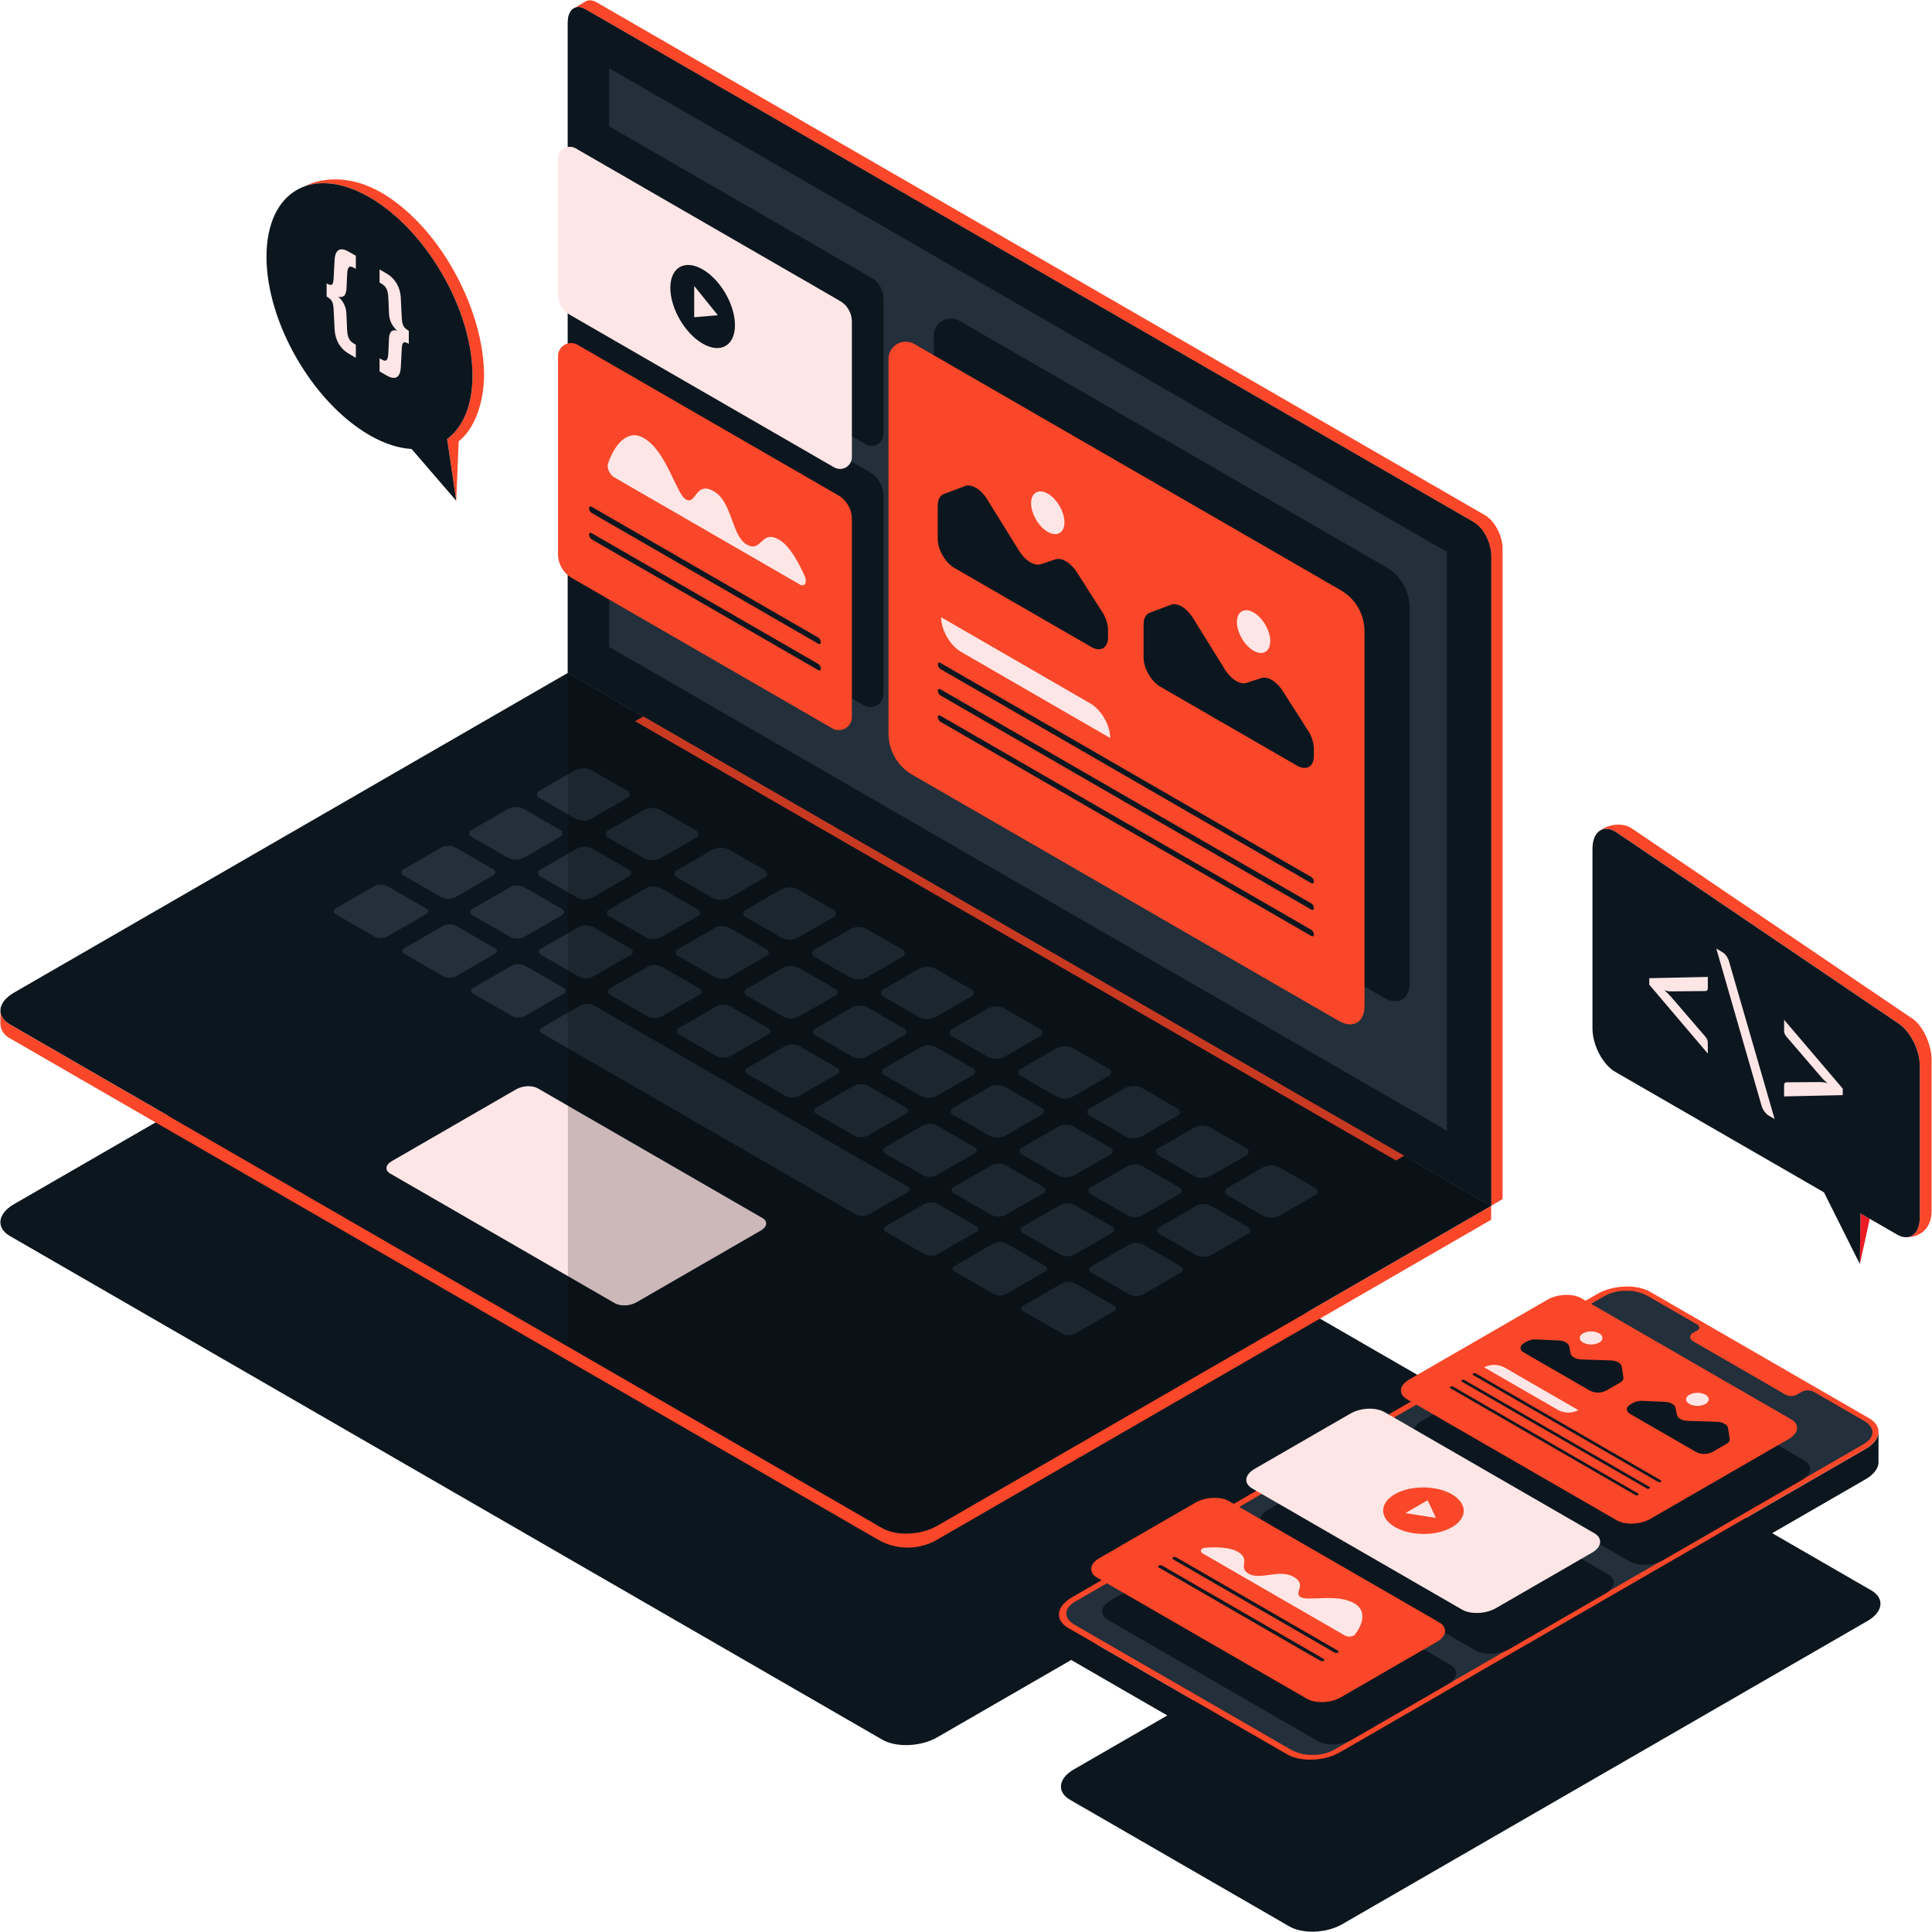 <svg xmlns="http://www.w3.org/2000/svg" width="1212" height="1212" viewBox="0 0 1212 1212" fill="none"><path d="M553.42 1091.31L6.22 775.39C-2.63 770.28 -1.52 761.39 8.69 755.46L330.05 569.93C338.012 565.331 347.045 562.909 356.24 562.909C365.435 562.909 374.468 565.331 382.43 569.93L912.28 875.84C914.63 877.197 916.583 879.148 917.94 881.499C919.297 883.849 920.012 886.516 920.012 889.23C920.012 891.944 919.297 894.611 917.94 896.961C916.583 899.312 914.63 901.263 912.28 902.62L587.93 1089.88C577.71 1095.78 562.26 1096.42 553.42 1091.31Z" fill="#0C161E"></path><path d="M935.451 756.54L356.211 422.12V14.12C356.211 6.02 361.141 2.3 367.211 5.8L924.451 327.53C930.531 331.03 935.451 340.44 935.451 348.53V756.54Z" fill="#0C161E"></path><path d="M367.731 0.67L360.471 4.99C362.331 4.13 364.671 4.34 367.211 5.8L924.461 327.53C930.531 331.03 935.461 340.44 935.461 348.53V756.47L942.601 752.21V344.21C942.601 336.12 937.671 326.71 931.601 323.21L374.351 1.49C371.851 1.43051e-05 369.571 -0.13 367.731 0.67Z" fill="#FA4729"></path><path d="M935.45 756.48L935.4 756.52L935.45 756.55V756.48Z" fill="#0C161E"></path><path d="M935.451 756.54L356.211 422.12V14.12C356.211 6.02 361.141 2.3 367.211 5.8L924.451 327.53C930.531 331.03 935.451 340.44 935.451 348.53V756.54Z" fill="#0C161E"></path><path d="M907.69 346.23L382.16 42.8V405.85L907.69 709.27V346.23Z" fill="#232F3A"></path><path d="M553.42 958.61L6.22 642.69C-2.63 637.58 -1.52 628.69 8.69 622.76L356.24 422.11L935.48 756.53L587.93 957.18C577.71 963.08 562.26 963.72 553.42 958.61Z" fill="#0C161E"></path><path d="M398.391 452.42L875.731 728.01L880.901 725.05L403.561 449.46L398.391 452.42Z" fill="#FA4729"></path><path d="M245.751 728.43L323.881 683.32C327.881 681.01 333.881 680.76 337.391 682.76L478.331 764.13C481.791 766.13 481.331 769.62 477.331 771.93L399.231 817C395.231 819.31 389.231 819.56 385.721 817.56L244.781 736.19C241.311 734.23 241.751 730.74 245.751 728.43Z" fill="#FFE6E6"></path><path d="M393.1 500.84L371.1 513.53C369.502 514.332 367.738 514.75 365.95 514.75C364.162 514.75 362.398 514.332 360.8 513.53L338.8 500.84C338.251 500.691 337.766 500.366 337.42 499.914C337.074 499.462 336.887 498.909 336.887 498.34C336.887 497.771 337.074 497.218 337.42 496.766C337.766 496.314 338.251 495.989 338.8 495.84L360.8 483.16C362.398 482.358 364.162 481.94 365.95 481.94C367.738 481.94 369.502 482.358 371.1 483.16L393.1 495.84C393.649 495.989 394.134 496.314 394.48 496.766C394.826 497.218 395.013 497.771 395.013 498.34C395.013 498.909 394.826 499.462 394.48 499.914C394.134 500.366 393.649 500.691 393.1 500.84V500.84Z" fill="#232F3A"></path><path d="M436.25 525.75L414.25 538.44C412.652 539.242 410.888 539.66 409.1 539.66C407.312 539.66 405.548 539.242 403.95 538.44L381.95 525.75C381.401 525.601 380.916 525.276 380.57 524.824C380.224 524.372 380.037 523.819 380.037 523.25C380.037 522.681 380.224 522.128 380.57 521.676C380.916 521.224 381.401 520.899 381.95 520.75L403.95 508.06C405.548 507.258 407.312 506.84 409.1 506.84C410.888 506.84 412.652 507.258 414.25 508.06L436.25 520.75C436.799 520.899 437.284 521.224 437.63 521.676C437.976 522.128 438.163 522.681 438.163 523.25C438.163 523.819 437.976 524.372 437.63 524.824C437.284 525.276 436.799 525.601 436.25 525.75V525.75Z" fill="#232F3A"></path><path d="M479.391 550.66L457.391 563.35C455.793 564.152 454.029 564.57 452.241 564.57C450.453 564.57 448.689 564.152 447.091 563.35L425.091 550.66C424.542 550.511 424.057 550.186 423.711 549.734C423.365 549.282 423.178 548.729 423.178 548.16C423.178 547.591 423.365 547.038 423.711 546.586C424.057 546.134 424.542 545.809 425.091 545.66L447.091 532.97C448.689 532.168 450.453 531.75 452.241 531.75C454.029 531.75 455.793 532.168 457.391 532.97L479.391 545.66C479.94 545.809 480.425 546.134 480.771 546.586C481.117 547.038 481.304 547.591 481.304 548.16C481.304 548.729 481.117 549.282 480.771 549.734C480.425 550.186 479.94 550.511 479.391 550.66V550.66Z" fill="#232F3A"></path><path d="M522.54 575.57L500.54 588.26C498.94 589.062 497.175 589.48 495.385 589.48C493.595 589.48 491.83 589.062 490.23 588.26L468.23 575.57C467.68 575.421 467.195 575.096 466.85 574.644C466.504 574.192 466.316 573.639 466.316 573.07C466.316 572.501 466.504 571.948 466.85 571.496C467.195 571.044 467.68 570.719 468.23 570.57L490.23 557.88C491.83 557.078 493.595 556.66 495.385 556.66C497.175 556.66 498.94 557.078 500.54 557.88L522.54 570.57C523.089 570.719 523.574 571.044 523.92 571.496C524.265 571.948 524.453 572.501 524.453 573.07C524.453 573.639 524.265 574.192 523.92 574.644C523.574 575.096 523.089 575.421 522.54 575.57V575.57Z" fill="#232F3A"></path><path d="M565.69 600.49L543.69 613.18C542.091 613.982 540.328 614.4 538.54 614.4C536.752 614.4 534.988 613.982 533.39 613.18L511.39 600.49C510.846 600.335 510.368 600.007 510.028 599.556C509.688 599.105 509.504 598.555 509.504 597.99C509.504 597.425 509.688 596.875 510.028 596.424C510.368 595.973 510.846 595.645 511.39 595.49L533.39 582.8C534.988 581.998 536.752 581.58 538.54 581.58C540.328 581.58 542.091 581.998 543.69 582.8L565.69 595.49C566.239 595.639 566.724 595.964 567.07 596.416C567.415 596.868 567.603 597.421 567.603 597.99C567.603 598.559 567.415 599.112 567.07 599.564C566.724 600.016 566.239 600.341 565.69 600.49Z" fill="#232F3A"></path><path d="M608.84 625.4L586.84 638.09C585.242 638.892 583.478 639.31 581.69 639.31C579.902 639.31 578.138 638.892 576.54 638.09L554.54 625.4C553.991 625.251 553.506 624.926 553.16 624.474C552.814 624.022 552.627 623.469 552.627 622.9C552.627 622.331 552.814 621.778 553.16 621.326C553.506 620.874 553.991 620.549 554.54 620.4L576.54 607.71C578.138 606.908 579.902 606.49 581.69 606.49C583.478 606.49 585.242 606.908 586.84 607.71L608.84 620.4C609.389 620.549 609.874 620.874 610.22 621.326C610.566 621.778 610.753 622.331 610.753 622.9C610.753 623.469 610.566 624.022 610.22 624.474C609.874 624.926 609.389 625.251 608.84 625.4Z" fill="#232F3A"></path><path d="M652 650.31L630 663C628.402 663.802 626.638 664.22 624.85 664.22C623.062 664.22 621.298 663.802 619.7 663L597.7 650.31C597.151 650.161 596.666 649.836 596.32 649.384C595.974 648.932 595.787 648.379 595.787 647.81C595.787 647.241 595.974 646.688 596.32 646.236C596.666 645.784 597.151 645.459 597.7 645.31L619.7 632.63C621.298 631.828 623.062 631.41 624.85 631.41C626.638 631.41 628.402 631.828 630 632.63L652 645.31C652.549 645.459 653.034 645.784 653.38 646.236C653.726 646.688 653.913 647.241 653.913 647.81C653.913 648.379 653.726 648.932 653.38 649.384C653.034 649.836 652.549 650.161 652 650.31Z" fill="#232F3A"></path><path d="M695.141 675.22L673.141 687.91C671.543 688.712 669.779 689.13 667.991 689.13C666.203 689.13 664.439 688.712 662.841 687.91L640.841 675.22C640.292 675.071 639.807 674.746 639.461 674.294C639.115 673.842 638.928 673.289 638.928 672.72C638.928 672.151 639.115 671.598 639.461 671.146C639.807 670.694 640.292 670.369 640.841 670.22L662.841 657.53C664.439 656.728 666.203 656.31 667.991 656.31C669.779 656.31 671.543 656.728 673.141 657.53L695.141 670.22C695.69 670.369 696.175 670.694 696.521 671.146C696.867 671.598 697.054 672.151 697.054 672.72C697.054 673.289 696.867 673.842 696.521 674.294C696.175 674.746 695.69 675.071 695.141 675.22V675.22Z" fill="#232F3A"></path><path d="M738.28 700.13L716.28 712.82C714.681 713.622 712.918 714.04 711.13 714.04C709.341 714.04 707.578 713.622 705.98 712.82L683.98 700.13C683.43 699.981 682.945 699.656 682.6 699.204C682.254 698.752 682.066 698.199 682.066 697.63C682.066 697.061 682.254 696.508 682.6 696.056C682.945 695.604 683.43 695.279 683.98 695.13L705.98 682.44C707.578 681.638 709.341 681.22 711.13 681.22C712.918 681.22 714.681 681.638 716.28 682.44L738.28 695.13C738.829 695.279 739.314 695.604 739.66 696.056C740.005 696.508 740.193 697.061 740.193 697.63C740.193 698.199 740.005 698.752 739.66 699.204C739.314 699.656 738.829 699.981 738.28 700.13V700.13Z" fill="#232F3A"></path><path d="M781.43 725.05L759.43 737.73C757.832 738.532 756.068 738.95 754.28 738.95C752.492 738.95 750.728 738.532 749.13 737.73L727.13 725.05C726.581 724.901 726.096 724.576 725.75 724.124C725.404 723.672 725.217 723.119 725.217 722.55C725.217 721.981 725.404 721.428 725.75 720.976C726.096 720.524 726.581 720.199 727.13 720.05L749.13 707.36C750.728 706.558 752.492 706.14 754.28 706.14C756.068 706.14 757.832 706.558 759.43 707.36L781.43 720.05C781.979 720.199 782.464 720.524 782.81 720.976C783.156 721.428 783.343 721.981 783.343 722.55C783.343 723.119 783.156 723.672 782.81 724.124C782.464 724.576 781.979 724.901 781.43 725.05V725.05Z" fill="#232F3A"></path><path d="M768.439 747.46C768.509 746.917 768.719 746.402 769.048 745.965C769.378 745.528 769.816 745.185 770.319 744.97L792.319 732.28C793.918 731.478 795.681 731.06 797.469 731.06C799.258 731.06 801.021 731.478 802.62 732.28L824.62 744.97C825.169 745.119 825.654 745.444 826 745.896C826.345 746.348 826.533 746.901 826.533 747.47C826.533 748.039 826.345 748.592 826 749.044C825.654 749.496 825.169 749.821 824.62 749.97L802.62 762.66C801.021 763.462 799.258 763.88 797.469 763.88C795.681 763.88 793.918 763.462 792.319 762.66L770.319 749.97C769.815 749.751 769.376 749.405 769.046 748.965C768.716 748.524 768.507 748.006 768.439 747.46V747.46Z" fill="#232F3A"></path><path d="M352.84 522.8C352.774 523.3 352.579 523.774 352.274 524.176C351.969 524.578 351.564 524.893 351.1 525.09L328.41 538.19C326.921 538.933 325.28 539.32 323.615 539.32C321.951 539.32 320.309 538.933 318.82 538.19L296.14 525.09C295.636 524.955 295.19 524.658 294.871 524.244C294.553 523.83 294.381 523.322 294.381 522.8C294.381 522.278 294.553 521.77 294.871 521.356C295.19 520.942 295.636 520.645 296.14 520.51L318.82 507.41C320.309 506.667 321.951 506.28 323.615 506.28C325.28 506.28 326.921 506.667 328.41 507.41L351.1 520.51C351.564 520.707 351.969 521.022 352.274 521.424C352.579 521.826 352.774 522.3 352.84 522.8Z" fill="#232F3A"></path><path d="M339.281 545.42L361.97 532.32C363.46 531.577 365.101 531.19 366.766 531.19C368.43 531.19 370.071 531.577 371.561 532.32L394.25 545.42C394.749 545.561 395.188 545.861 395.5 546.274C395.813 546.688 395.982 547.192 395.982 547.71C395.982 548.228 395.813 548.732 395.5 549.146C395.188 549.559 394.749 549.859 394.25 550L371.561 563.1C370.071 563.843 368.43 564.23 366.766 564.23C365.101 564.23 363.46 563.843 361.97 563.1L339.281 550C338.782 549.859 338.343 549.559 338.031 549.146C337.718 548.732 337.549 548.228 337.549 547.71C337.549 547.192 337.718 546.688 338.031 546.274C338.343 545.861 338.782 545.561 339.281 545.42V545.42Z" fill="#232F3A"></path><path d="M409.911 556.1C411.582 556.059 413.236 556.452 414.711 557.24L437.401 570.33C437.899 570.471 438.338 570.771 438.651 571.185C438.963 571.598 439.133 572.102 439.133 572.62C439.133 573.138 438.963 573.642 438.651 574.056C438.338 574.469 437.899 574.769 437.401 574.91L414.711 588C413.222 588.743 411.58 589.13 409.916 589.13C408.252 589.13 406.61 588.743 405.121 588L382.431 574.9C381.932 574.759 381.493 574.459 381.181 574.046C380.868 573.632 380.699 573.128 380.699 572.61C380.699 572.092 380.868 571.588 381.181 571.175C381.493 570.761 381.932 570.461 382.431 570.32L405.121 557.23C406.593 556.447 408.243 556.057 409.911 556.1V556.1Z" fill="#232F3A"></path><path d="M453.061 581C454.732 580.964 456.384 581.357 457.861 582.14L480.541 595.24C481.041 595.378 481.482 595.676 481.797 596.089C482.112 596.501 482.282 597.006 482.282 597.525C482.282 598.044 482.112 598.549 481.797 598.961C481.482 599.374 481.041 599.672 480.541 599.81L457.861 612.91C456.374 613.66 454.731 614.05 453.066 614.05C451.4 614.05 449.758 613.66 448.271 612.91L425.581 599.81C425.08 599.672 424.639 599.374 424.325 598.961C424.01 598.549 423.84 598.044 423.84 597.525C423.84 597.006 424.01 596.501 424.325 596.089C424.639 595.676 425.08 595.378 425.581 595.24L448.271 582.14C449.744 581.356 451.393 580.964 453.061 581Z" fill="#232F3A"></path><path d="M496.209 605.92C497.881 605.884 499.533 606.276 501.01 607.06L523.689 620.16C524.19 620.298 524.631 620.596 524.946 621.009C525.26 621.421 525.431 621.926 525.431 622.445C525.431 622.964 525.26 623.469 524.946 623.881C524.631 624.294 524.19 624.592 523.689 624.73L501 637.83C499.51 638.579 497.866 638.969 496.199 638.969C494.532 638.969 492.889 638.579 491.4 637.83L468.719 624.73C468.219 624.592 467.778 624.294 467.463 623.881C467.149 623.469 466.979 622.964 466.979 622.445C466.979 621.926 467.149 621.421 467.463 621.009C467.778 620.596 468.219 620.298 468.719 620.16L491.4 607.06C492.879 606.276 494.535 605.884 496.209 605.92V605.92Z" fill="#232F3A"></path><path d="M539.36 630.84C541.031 630.802 542.683 631.191 544.161 631.97L566.84 645.07C567.339 645.211 567.778 645.511 568.091 645.924C568.403 646.338 568.572 646.842 568.572 647.36C568.572 647.878 568.403 648.382 568.091 648.796C567.778 649.209 567.339 649.509 566.84 649.65L544.161 662.74C542.671 663.489 541.027 663.879 539.36 663.879C537.693 663.879 536.05 663.489 534.561 662.74L511.88 649.65C511.376 649.515 510.93 649.218 510.612 648.804C510.294 648.39 510.121 647.882 510.121 647.36C510.121 646.838 510.294 646.33 510.612 645.916C510.93 645.502 511.376 645.205 511.88 645.07L534.561 631.97C536.038 631.19 537.69 630.801 539.36 630.84Z" fill="#232F3A"></path><path d="M582.509 655.75C584.176 655.711 585.826 656.1 587.299 656.88L609.999 670C610.498 670.141 610.937 670.441 611.249 670.855C611.562 671.268 611.731 671.772 611.731 672.29C611.731 672.808 611.562 673.312 611.249 673.726C610.937 674.139 610.498 674.439 609.999 674.58L587.309 687.67C585.822 688.42 584.18 688.811 582.514 688.811C580.849 688.811 579.206 688.42 577.719 687.67L554.999 674.56C554.501 674.419 554.062 674.119 553.749 673.706C553.437 673.292 553.268 672.788 553.268 672.27C553.268 671.752 553.437 671.248 553.749 670.835C554.062 670.421 554.501 670.121 554.999 669.98L577.689 656.88C579.173 656.097 580.832 655.708 582.509 655.75Z" fill="#232F3A"></path><path d="M625.659 680.66C627.326 680.622 628.975 681.011 630.449 681.79L653.139 694.89C653.638 695.031 654.077 695.331 654.389 695.744C654.702 696.158 654.871 696.662 654.871 697.18C654.871 697.698 654.702 698.202 654.389 698.616C654.077 699.029 653.638 699.329 653.139 699.47L630.449 712.57C628.96 713.313 627.318 713.7 625.654 713.7C623.99 713.7 622.348 713.313 620.859 712.57L598.169 699.47C597.671 699.329 597.232 699.029 596.919 698.616C596.607 698.202 596.438 697.698 596.438 697.18C596.438 696.662 596.607 696.158 596.919 695.744C597.232 695.331 597.671 695.031 598.169 694.89L620.859 681.79C622.337 681.01 623.989 680.621 625.659 680.66Z" fill="#232F3A"></path><path d="M668.8 705.57C670.471 705.529 672.125 705.922 673.6 706.71L696.29 719.8C696.788 719.941 697.227 720.241 697.54 720.654C697.852 721.068 698.021 721.572 698.021 722.09C698.021 722.608 697.852 723.112 697.54 723.525C697.227 723.939 696.788 724.239 696.29 724.38L673.6 737.48C672.11 738.223 670.469 738.61 668.805 738.61C667.14 738.61 665.499 738.223 664.01 737.48L641.32 724.38C640.821 724.239 640.382 723.939 640.07 723.525C639.757 723.112 639.588 722.608 639.588 722.09C639.588 721.572 639.757 721.068 640.07 720.654C640.382 720.241 640.821 719.941 641.32 719.8L664 706.71C665.474 705.92 667.128 705.527 668.8 705.57V705.57Z" fill="#232F3A"></path><path d="M310.7 547.25C310.638 547.707 310.457 548.14 310.177 548.507C309.896 548.873 309.525 549.16 309.1 549.34L285.71 562.84C284.33 563.531 282.808 563.89 281.265 563.89C279.722 563.89 278.2 563.531 276.82 562.84L253.43 549.34C253.005 549.16 252.634 548.873 252.354 548.507C252.073 548.14 251.893 547.707 251.83 547.25C251.892 546.794 252.073 546.362 252.353 545.997C252.634 545.632 253.005 545.347 253.43 545.17L276.82 531.66C278.2 530.969 279.722 530.61 281.265 530.61C282.808 530.61 284.33 530.969 285.71 531.66L309.1 545.17C309.525 545.347 309.896 545.632 310.177 545.997C310.458 546.362 310.638 546.794 310.7 547.25V547.25Z" fill="#232F3A"></path><path d="M353.85 572.16C353.788 572.617 353.608 573.05 353.327 573.417C353.047 573.783 352.676 574.07 352.25 574.25L328.86 587.75C327.481 588.441 325.959 588.8 324.416 588.8C322.872 588.8 321.35 588.441 319.97 587.75L296.58 574.25C296.155 574.07 295.784 573.783 295.504 573.417C295.223 573.05 295.043 572.617 294.98 572.16C295.043 571.704 295.223 571.272 295.504 570.907C295.784 570.542 296.156 570.257 296.58 570.08L320 556.57C321.38 555.879 322.902 555.52 324.445 555.52C325.989 555.52 327.511 555.879 328.891 556.57L352.281 570.08C352.7 570.261 353.065 570.548 353.34 570.913C353.615 571.277 353.791 571.707 353.85 572.16V572.16Z" fill="#232F3A"></path><path d="M367.561 613.72C366.015 613.752 364.487 613.391 363.12 612.67L339.73 599.16C339.272 599.036 338.868 598.765 338.579 598.388C338.291 598.011 338.135 597.55 338.135 597.075C338.135 596.6 338.291 596.139 338.579 595.762C338.868 595.385 339.272 595.114 339.73 594.99L363.12 581.48C364.499 580.789 366.019 580.43 367.561 580.43C369.102 580.43 370.622 580.789 372 581.48L395.401 595C395.859 595.124 396.263 595.395 396.552 595.772C396.84 596.149 396.996 596.61 396.996 597.085C396.996 597.56 396.84 598.021 396.552 598.398C396.263 598.775 395.859 599.046 395.401 599.17L372 612.67C370.634 613.391 369.106 613.752 367.561 613.72V613.72Z" fill="#232F3A"></path><path d="M410.709 638.63C409.168 638.678 407.641 638.334 406.269 637.63L382.869 624.12C382.445 623.943 382.075 623.658 381.796 623.293C381.517 622.928 381.339 622.496 381.279 622.04C381.34 621.583 381.518 621.151 381.797 620.784C382.076 620.418 382.445 620.13 382.869 619.95L406.269 606.45C407.647 605.759 409.168 605.4 410.709 605.4C412.251 605.4 413.771 605.759 415.149 606.45L438.549 619.95C438.973 620.13 439.343 620.418 439.621 620.784C439.9 621.151 440.079 621.583 440.139 622.04C440.08 622.496 439.902 622.928 439.623 623.293C439.344 623.658 438.973 623.943 438.549 624.12L415.149 637.63C413.778 638.334 412.25 638.678 410.709 638.63V638.63Z" fill="#232F3A"></path><path d="M453.86 663.54C452.319 663.593 450.79 663.248 449.42 662.54L426 649C425.576 648.823 425.206 648.538 424.927 648.173C424.648 647.808 424.469 647.376 424.41 646.92C424.471 646.463 424.649 646.031 424.928 645.664C425.207 645.298 425.576 645.01 426 644.83L449.4 631.33C450.778 630.639 452.299 630.28 453.84 630.28C455.382 630.28 456.902 630.639 458.28 631.33L481.67 644.83C482.095 645.01 482.466 645.297 482.747 645.663C483.027 646.03 483.208 646.463 483.27 646.92C483.208 647.376 483.027 647.808 482.747 648.173C482.466 648.538 482.095 648.823 481.67 649L458.28 662.51C456.919 663.225 455.397 663.58 453.86 663.54V663.54Z" fill="#232F3A"></path><path d="M497 688.45C495.452 688.489 493.919 688.127 492.551 687.4L469.161 673.89C468.701 673.77 468.293 673.5 468.003 673.124C467.712 672.748 467.555 672.285 467.555 671.81C467.555 671.335 467.712 670.872 468.003 670.496C468.293 670.12 468.701 669.85 469.161 669.73L492.551 656.22C493.93 655.529 495.452 655.17 496.995 655.17C498.539 655.17 500.061 655.529 501.44 656.22L524.83 669.73C525.29 669.85 525.698 670.12 525.988 670.496C526.279 670.872 526.436 671.335 526.436 671.81C526.436 672.285 526.279 672.748 525.988 673.124C525.698 673.5 525.29 673.77 524.83 673.89L501.44 687.4C500.075 688.126 498.546 688.487 497 688.45V688.45Z" fill="#232F3A"></path><path d="M540.151 713.36C538.605 713.397 537.076 713.036 535.711 712.31L512.321 698.81C511.896 698.63 511.525 698.343 511.244 697.977C510.964 697.61 510.783 697.177 510.721 696.72C510.783 696.264 510.963 695.832 511.244 695.467C511.525 695.102 511.896 694.817 512.321 694.64L535.711 681.13C537.091 680.439 538.613 680.08 540.156 680.08C541.699 680.08 543.221 680.439 544.601 681.13L568.001 694.64C568.426 694.817 568.797 695.102 569.078 695.467C569.358 695.832 569.539 696.264 569.601 696.72C569.538 697.177 569.358 697.61 569.077 697.977C568.797 698.343 568.426 698.63 568.001 698.81L544.611 712.31C543.24 713.039 541.703 713.401 540.151 713.36V713.36Z" fill="#232F3A"></path><path d="M583.299 738.27C581.758 738.323 580.229 737.978 578.859 737.27L555.469 723.77C555.044 723.59 554.673 723.303 554.393 722.937C554.112 722.57 553.932 722.137 553.869 721.68C553.931 721.224 554.112 720.792 554.392 720.427C554.673 720.062 555.044 719.777 555.469 719.6L578.859 706C580.239 705.309 581.761 704.95 583.304 704.95C584.847 704.95 586.369 705.309 587.749 706L611.139 719.51C611.564 719.687 611.935 719.972 612.216 720.337C612.497 720.702 612.677 721.134 612.739 721.59C612.677 722.047 612.496 722.48 612.216 722.847C611.935 723.213 611.564 723.5 611.139 723.68L587.749 737.18C586.384 737.919 584.851 738.294 583.299 738.27V738.27Z" fill="#232F3A"></path><path d="M626.449 763.18C624.908 763.233 623.379 762.888 622.009 762.18L598.619 748.68C598.161 748.556 597.757 748.285 597.468 747.908C597.18 747.531 597.023 747.07 597.023 746.595C597.023 746.12 597.18 745.659 597.468 745.282C597.757 744.905 598.161 744.634 598.619 744.51L621.999 731C623.377 730.309 624.898 729.95 626.439 729.95C627.981 729.95 629.501 730.309 630.879 731L654.279 744.51C654.737 744.634 655.142 744.905 655.43 745.282C655.719 745.659 655.875 746.12 655.875 746.595C655.875 747.07 655.719 747.531 655.43 747.908C655.142 748.285 654.737 748.556 654.279 748.68L630.879 762.18C629.512 762.887 627.987 763.231 626.449 763.18Z" fill="#232F3A"></path><path d="M210.719 569.82L234.82 555.91C236.089 555.272 237.489 554.94 238.909 554.94C240.33 554.94 241.73 555.272 243 555.91L267.099 569.82C267.481 569.985 267.814 570.244 268.068 570.573C268.321 570.901 268.487 571.289 268.55 571.7C268.49 572.112 268.325 572.501 268.071 572.83C267.817 573.159 267.482 573.418 267.099 573.58L243 587.5C241.729 588.132 240.329 588.46 238.909 588.46C237.49 588.46 236.09 588.132 234.82 587.5L210.719 573.58C210.337 573.418 210.002 573.159 209.748 572.83C209.494 572.501 209.329 572.112 209.27 571.7C209.332 571.289 209.498 570.901 209.752 570.573C210.005 570.244 210.338 569.985 210.719 569.82V569.82Z" fill="#232F3A"></path><path d="M282.06 613.38C280.634 613.401 279.226 613.057 277.97 612.38L253.87 598.47C253.487 598.304 253.153 598.044 252.9 597.713C252.646 597.382 252.481 596.992 252.42 596.58C252.481 596.17 252.647 595.783 252.901 595.456C253.155 595.128 253.488 594.872 253.87 594.71L277.97 580.79C279.239 580.152 280.64 579.82 282.06 579.82C283.48 579.82 284.881 580.152 286.15 580.79L310.25 594.71C310.633 594.872 310.967 595.131 311.221 595.46C311.475 595.789 311.64 596.178 311.7 596.59C311.637 597.001 311.471 597.388 311.218 597.717C310.964 598.046 310.631 598.305 310.25 598.47L286.15 612.38C284.894 613.057 283.486 613.401 282.06 613.38V613.38Z" fill="#232F3A"></path><path d="M353.4 623.41L329.3 637.32C328.031 637.958 326.631 638.29 325.21 638.29C323.79 638.29 322.389 637.958 321.12 637.32L297 623.41C296.583 623.304 296.212 623.061 295.947 622.721C295.683 622.38 295.539 621.961 295.539 621.53C295.539 621.099 295.683 620.68 295.947 620.339C296.212 619.999 296.583 619.756 297 619.65L321.1 605.73C322.371 605.098 323.771 604.77 325.19 604.77C326.61 604.77 328.009 605.098 329.28 605.73L353.38 619.65C353.798 619.756 354.169 619.999 354.433 620.339C354.698 620.68 354.842 621.099 354.842 621.53C354.842 621.961 354.698 622.38 354.433 622.721C354.169 623.061 353.798 623.304 353.38 623.41H353.4Z" fill="#232F3A"></path><path d="M338.721 646.44C338.781 646.029 338.947 645.64 339.2 645.311C339.454 644.982 339.788 644.723 340.171 644.56L364.271 630.64C365.542 630.008 366.942 629.68 368.361 629.68C369.78 629.68 371.18 630.008 372.451 630.64L569.141 744.2C569.523 744.366 569.857 744.626 570.111 744.957C570.365 745.288 570.53 745.678 570.591 746.09C570.529 746.5 570.364 746.887 570.11 747.214C569.856 747.542 569.522 747.799 569.141 747.96L545.041 761.88C543.772 762.518 542.371 762.85 540.951 762.85C539.53 762.85 538.13 762.518 536.861 761.88L340.171 648.32C339.788 648.157 339.454 647.898 339.2 647.569C338.947 647.24 338.781 646.851 338.721 646.44Z" fill="#232F3A"></path><path d="M555.911 769.12L580.011 755.2C581.282 754.568 582.682 754.24 584.101 754.24C585.52 754.24 586.92 754.568 588.191 755.2L612.291 769.12C612.709 769.226 613.079 769.469 613.344 769.809C613.609 770.15 613.752 770.569 613.752 771C613.752 771.431 613.609 771.85 613.344 772.191C613.079 772.531 612.709 772.774 612.291 772.88L588.191 786.79C586.922 787.428 585.521 787.76 584.101 787.76C582.681 787.76 581.28 787.428 580.011 786.79L555.911 772.88C555.53 772.715 555.197 772.456 554.943 772.127C554.689 771.798 554.523 771.411 554.461 771C554.521 770.588 554.686 770.199 554.94 769.87C555.194 769.541 555.528 769.282 555.911 769.12Z" fill="#232F3A"></path><path d="M599.061 794L623.161 780.08C624.432 779.448 625.832 779.12 627.251 779.12C628.67 779.12 630.07 779.448 631.341 780.08L655.441 794C655.859 794.106 656.229 794.349 656.494 794.689C656.758 795.03 656.902 795.449 656.902 795.88C656.902 796.311 656.758 796.73 656.494 797.071C656.229 797.411 655.859 797.654 655.441 797.76L631.341 811.67C630.072 812.308 628.671 812.64 627.251 812.64C625.831 812.64 624.43 812.308 623.161 811.67L599.061 797.76C598.643 797.654 598.273 797.411 598.008 797.071C597.743 796.73 597.6 796.311 597.6 795.88C597.6 795.449 597.743 795.03 598.008 794.689C598.273 794.349 598.643 794.106 599.061 794V794Z" fill="#232F3A"></path><path d="M642.209 818.94L666.309 805.03C667.577 804.392 668.976 804.06 670.394 804.06C671.813 804.06 673.212 804.392 674.479 805.03L698.589 818.94C699.007 819.046 699.378 819.289 699.642 819.629C699.907 819.97 700.051 820.389 700.051 820.82C700.051 821.251 699.907 821.67 699.642 822.01C699.378 822.351 699.007 822.594 698.589 822.7L674.479 836.61C673.212 837.248 671.813 837.58 670.394 837.58C668.976 837.58 667.577 837.248 666.309 836.61L642.209 822.7C641.791 822.594 641.421 822.351 641.156 822.01C640.892 821.67 640.748 821.251 640.748 820.82C640.748 820.389 640.892 819.97 641.156 819.629C641.421 819.289 641.791 819.046 642.209 818.94V818.94Z" fill="#232F3A"></path><path d="M712 730.48C713.671 730.444 715.324 730.836 716.8 731.62L739.48 744.72C739.981 744.858 740.422 745.156 740.736 745.569C741.051 745.981 741.221 746.486 741.221 747.005C741.221 747.524 741.051 748.029 740.736 748.441C740.422 748.854 739.981 749.152 739.48 749.29L716.8 762.39C715.313 763.14 713.671 763.531 712.005 763.531C710.34 763.531 708.697 763.14 707.21 762.39L684.52 749.29C684.02 749.152 683.579 748.854 683.264 748.441C682.95 748.029 682.779 747.524 682.779 747.005C682.779 746.486 682.95 745.981 683.264 745.569C683.579 745.156 684.02 744.858 684.52 744.72L707.21 731.62C708.683 730.836 710.332 730.444 712 730.48V730.48Z" fill="#232F3A"></path><path d="M725.881 771.92C725.945 771.419 726.139 770.944 726.445 770.542C726.75 770.14 727.156 769.826 727.621 769.63L750.301 756.53C751.79 755.781 753.434 755.391 755.101 755.391C756.768 755.391 758.412 755.781 759.901 756.53L782.581 769.63C783.081 769.768 783.523 770.066 783.837 770.479C784.152 770.891 784.322 771.396 784.322 771.915C784.322 772.434 784.152 772.939 783.837 773.351C783.523 773.764 783.081 774.062 782.581 774.2L759.901 787.3C758.412 788.049 756.768 788.439 755.101 788.439C753.434 788.439 751.79 788.049 750.301 787.3L727.621 774.2C727.156 774.007 726.75 773.694 726.444 773.294C726.139 772.893 725.944 772.42 725.881 771.92V771.92Z" fill="#232F3A"></path><path d="M697.44 773.54L674.04 787.05C672.662 787.741 671.141 788.1 669.6 788.1C668.058 788.1 666.538 787.741 665.16 787.05L641.76 773.54C641.336 773.363 640.965 773.078 640.686 772.713C640.407 772.348 640.229 771.916 640.17 771.46C640.231 771.003 640.409 770.571 640.688 770.204C640.967 769.838 641.336 769.55 641.76 769.37L665.16 755.87C666.538 755.179 668.058 754.82 669.6 754.82C671.141 754.82 672.662 755.179 674.04 755.87L697.44 769.37C697.862 769.552 698.231 769.84 698.51 770.206C698.788 770.572 698.967 771.004 699.03 771.46C698.969 771.915 698.79 772.346 698.511 772.711C698.232 773.076 697.863 773.362 697.44 773.54V773.54Z" fill="#232F3A"></path><path d="M683.32 796.37C683.381 795.914 683.559 795.481 683.838 795.114C684.117 794.748 684.487 794.46 684.91 794.28L708.31 780.78C709.689 780.089 711.209 779.73 712.75 779.73C714.292 779.73 715.812 780.089 717.19 780.78L740.58 794.28C741.005 794.46 741.376 794.747 741.657 795.113C741.938 795.48 742.118 795.913 742.18 796.37C742.118 796.826 741.938 797.258 741.657 797.623C741.376 797.988 741.005 798.273 740.58 798.45L717.19 812C715.812 812.691 714.292 813.05 712.75 813.05C711.209 813.05 709.689 812.691 708.31 812L684.91 798.49C684.481 798.31 684.107 798.019 683.828 797.646C683.548 797.273 683.373 796.833 683.32 796.37V796.37Z" fill="#232F3A"></path><path opacity="0.2" d="M356.24 422.1V844.77L553.42 958.61C562.27 963.72 577.72 963.09 587.93 957.19L935.47 756.53L356.24 422.1Z" fill="black"></path><path d="M0.25 634.33V641.9C0.245 643.723 0.721 645.516 1.631 647.096C2.541 648.676 3.851 649.988 5.43 650.9L550.86 965.9C556.485 969.147 562.865 970.857 569.36 970.857C575.855 970.857 582.235 969.147 587.86 965.9L935.45 765.18V756.55L587.91 957.21C577.7 963.11 562.25 963.74 553.4 958.63L6.22 642.69C2.33 640.45 0.36 637.47 0.25 634.33Z" fill="#FA4729"></path><path d="M601.939 201.28L869.479 355.74C874.001 358.353 877.757 362.11 880.369 366.633C882.98 371.156 884.356 376.287 884.359 381.51V616.59C884.359 626.86 877.079 631.06 868.189 625.92L600.669 471.47C596.145 468.858 592.389 465.102 589.777 460.578C587.165 456.055 585.79 450.923 585.789 445.7V210.61C585.789 208.72 586.286 206.863 587.231 205.226C588.176 203.589 589.535 202.23 591.172 201.284C592.808 200.339 594.665 199.841 596.555 199.84C598.445 199.839 600.302 200.336 601.939 201.28V201.28Z" fill="#0C161E"></path><path d="M380.999 78.58L546.719 174.26C549.001 175.577 550.896 177.472 552.212 179.755C553.529 182.037 554.221 184.625 554.219 187.26V272.26C554.219 273.563 553.876 274.844 553.224 275.972C552.572 277.101 551.634 278.038 550.504 278.689C549.375 279.34 548.094 279.681 546.791 279.68C545.487 279.678 544.207 279.333 543.079 278.68L377.349 183C375.07 181.681 373.177 179.786 371.862 177.504C370.548 175.222 369.857 172.634 369.859 170V85C369.859 83.697 370.203 82.416 370.855 81.287C371.507 80.159 372.445 79.222 373.574 78.571C374.704 77.921 375.985 77.579 377.288 77.58C378.592 77.582 379.872 77.927 380.999 78.58V78.58Z" fill="#0C161E"></path><path d="M382.159 201.8L545.579 296.16C548.212 297.679 550.398 299.866 551.917 302.499C553.436 305.133 554.233 308.12 554.229 311.16C554.229 336.89 554.229 405.53 554.229 435.37C554.229 436.807 553.851 438.219 553.132 439.463C552.414 440.707 551.38 441.74 550.135 442.458C548.89 443.176 547.478 443.553 546.041 443.552C544.604 443.55 543.193 443.17 541.949 442.45L378.519 348.09C375.887 346.57 373.701 344.383 372.183 341.75C370.664 339.117 369.866 336.13 369.869 333.09V208.89C369.869 207.452 370.248 206.039 370.967 204.794C371.686 203.548 372.721 202.514 373.967 201.796C375.212 201.077 376.625 200.699 378.063 200.7C379.502 200.701 380.914 201.08 382.159 201.8V201.8Z" fill="#0C161E"></path><path d="M573.551 215.79L841.081 370.25C845.609 372.855 849.371 376.606 851.99 381.126C854.609 385.646 855.993 390.776 856.001 396V631.1C856.001 641.37 848.731 645.57 839.841 640.43L572.271 486C567.747 483.388 563.99 479.632 561.378 475.108C558.766 470.585 557.391 465.453 557.391 460.23V225.12C557.393 223.23 557.892 221.373 558.838 219.737C559.784 218.1 561.144 216.741 562.781 215.796C564.418 214.851 566.274 214.353 568.165 214.352C570.055 214.351 571.913 214.847 573.551 215.79Z" fill="#FA4729"></path><path d="M590.381 387.2L683.851 441.2C690.851 445.2 696.481 454.98 696.481 462.99L603.001 409C596.001 405 590.381 395.2 590.381 387.2Z" fill="#FFE6E6"></path><path d="M590 415.89L822.61 550.18C823.095 550.497 823.499 550.924 823.789 551.426C824.079 551.928 824.247 552.491 824.28 553.07C824.28 554.13 823.53 554.56 822.61 554.02L590 419.73C589.514 419.413 589.11 418.986 588.82 418.484C588.53 417.982 588.362 417.419 588.33 416.84C588.29 415.78 589 415.35 590 415.89Z" fill="#0C161E"></path><path d="M590 432.43L822.61 566.73C823.096 567.046 823.501 567.473 823.791 567.975C824.081 568.477 824.249 569.041 824.28 569.62C824.28 570.68 823.53 571.1 822.61 570.62L590 436.28C589.515 435.962 589.111 435.535 588.821 435.033C588.531 434.532 588.363 433.969 588.33 433.39C588.29 432.33 589 431.9 590 432.43Z" fill="#0C161E"></path><path d="M590 449L822.61 583.29C823.095 583.607 823.499 584.034 823.789 584.536C824.079 585.038 824.247 585.601 824.28 586.18C824.28 587.24 823.53 587.67 822.61 587.18L590 452.82C589.514 452.503 589.11 452.076 588.82 451.574C588.53 451.072 588.362 450.509 588.33 449.93C588.29 448.87 589 448.44 590 449Z" fill="#0C161E"></path><path d="M813.64 480.3L728 430.85C722.15 427.47 717.4 419.28 717.4 412.56V391.56C717.4 387.95 718.8 385.33 721.21 384.42L734.52 379.37C738.52 377.83 744.52 381.37 748.41 387.7L768.41 419.98C772.26 426.19 778.06 429.74 782.11 428.38L791.18 425.38C795.18 424.04 800.84 427.44 804.7 433.48L820.55 458.28C822.799 461.652 824.073 465.58 824.23 469.63V474.27C824.24 481 819.49 483.68 813.64 480.3Z" fill="#0C161E"></path><path d="M786.409 408.21C780.629 404.88 775.949 396.8 775.949 390.21C775.949 383.62 780.629 380.91 786.409 384.21C792.189 387.51 796.869 395.62 796.869 402.21C796.869 408.8 792.179 411.55 786.409 408.21Z" fill="#FFE6E6"></path><path d="M592.1 309.91L605.41 304.91C609.41 303.37 615.41 306.91 619.29 313.24L639.29 345.52C643.14 351.73 648.93 355.28 652.99 353.92L662.06 350.92C666.06 349.58 671.72 352.98 675.58 359.02L691.42 383.83C693.67 387.198 694.947 391.122 695.11 395.17V399.82C695.11 406.53 690.36 409.24 684.51 405.82L598.86 356.37C593.01 352.99 588.26 344.8 588.26 338.09V317.09C588.29 313.44 589.69 310.83 592.1 309.91Z" fill="#0C161E"></path><path d="M657.3 333.68C651.53 330.34 646.84 322.26 646.84 315.68C646.84 309.1 651.53 306.38 657.3 309.68C663.07 312.98 667.76 321.09 667.76 327.68C667.76 334.27 663.08 337 657.3 333.68Z" fill="#FFE6E6"></path><path d="M361.191 93.09L526.921 188.77C529.201 190.089 531.093 191.984 532.408 194.266C533.723 196.548 534.413 199.136 534.411 201.77V286.77C534.41 288.072 534.066 289.351 533.414 290.478C532.763 291.605 531.826 292.541 530.698 293.191C529.57 293.842 528.291 294.184 526.989 294.184C525.687 294.184 524.408 293.841 523.281 293.19L357.551 197.51C355.269 196.193 353.375 194.298 352.058 192.015C350.741 189.733 350.049 187.145 350.051 184.51V99.52C350.049 98.216 350.391 96.934 351.043 95.804C351.694 94.674 352.632 93.736 353.761 93.084C354.891 92.432 356.173 92.089 357.477 92.09C358.781 92.091 360.062 92.436 361.191 93.09Z" fill="#FFE6E6"></path><path d="M440.79 169C429.6 162.54 420.52 167.71 420.52 180.56C420.52 193.41 429.6 209.07 440.79 215.56C451.98 222.05 461.06 216.84 461.06 203.99C461.06 191.14 452 175.47 440.79 169ZM435.49 199V179.38L450.329 197.77L435.49 199Z" fill="#0C161E"></path><path d="M362.33 216.31L525.761 310.67C528.394 312.189 530.58 314.376 532.099 317.009C533.617 319.643 534.415 322.63 534.411 325.67V449.85C534.411 451.287 534.033 452.699 533.314 453.943C532.595 455.187 531.561 456.221 530.316 456.938C529.071 457.656 527.659 458.033 526.222 458.032C524.785 458.03 523.374 457.65 522.131 456.93L358.71 362.57C356.077 361.052 353.89 358.865 352.371 356.232C350.852 353.598 350.055 350.61 350.061 347.57V223.4C350.06 221.964 350.437 220.552 351.154 219.308C351.872 218.064 352.904 217.03 354.148 216.311C355.392 215.593 356.803 215.214 358.239 215.214C359.675 215.214 361.087 215.592 362.33 216.31V216.31Z" fill="#FA4729"></path><path d="M501.861 366.72L385.141 299.33C382.461 297.78 380.531 293.49 381.391 290.9C384.821 280.6 392.841 268.58 403.691 274.71C418.311 282.97 424.091 309.93 430.431 313.38C436.771 316.83 436.191 301.49 447.851 308.22C459.511 314.95 458.851 336.37 468.681 341.71C478.151 346.86 477.301 331.58 489.191 338.83C495.361 342.59 501.001 352.83 504.831 361.45C506.571 365.36 504.821 368.43 501.861 366.72Z" fill="#FFE6E6"></path><path d="M371.189 334.47L513.27 416.47C513.758 416.784 514.166 417.21 514.458 417.713C514.75 418.215 514.918 418.78 514.949 419.36C514.949 420.42 514.2 420.85 513.27 420.36L371.189 338.36C370.704 338.043 370.3 337.616 370.01 337.114C369.72 336.612 369.552 336.049 369.52 335.47C369.52 334.37 370.269 333.94 371.189 334.47Z" fill="#0C161E"></path><path d="M513.27 403.81L371.189 321.81C370.704 321.495 370.3 321.07 370.01 320.57C369.72 320.069 369.552 319.508 369.52 318.93C369.52 317.86 370.269 317.44 371.189 317.93L513.27 399.93C513.758 400.245 514.165 400.671 514.457 401.173C514.749 401.676 514.917 402.24 514.949 402.82C514.999 403.91 514.2 404.34 513.27 403.81Z" fill="#0C161E"></path><path d="M1167.13 761.23L1166.75 793.01L1172.95 764.59L1167.13 761.23Z" fill="#EC1C24"></path><path d="M1003.79 521C1006.58 519.29 1010.34 519.59 1014.39 522.33L1191.11 642.13C1198.58 647.2 1204.35 658.84 1204.35 668.84V763.58C1204.35 771.11 1201.09 775.73 1196.35 776.11C1203.29 776.2 1211.75 771.66 1211.75 759.63V664.91C1211.75 654.91 1205.97 643.28 1200.16 639.33L1023.73 519.72C1017.68 515.59 1008.78 517.3 1003.79 521Z" fill="#FA4729"></path><path d="M1014.39 522.36C1006.08 516.73 999 521.36 999 532.53V645.05C999 655.6 1005.41 667.86 1013.31 672.42L1144.24 748L1166.75 793L1167.13 761.22L1190.03 774.44C1197.94 779.01 1204.35 774.16 1204.35 763.6V668.87C1204.35 658.87 1198.58 647.23 1191.11 642.16L1014.39 522.36Z" fill="#0C161E"></path><path d="M1156 687L1119.22 687.82V680.82C1119.19 680.331 1119.33 679.847 1119.6 679.44C1119.77 679.266 1119.98 679.132 1120.21 679.047C1120.44 678.962 1120.69 678.929 1120.93 678.95L1142.27 678.81C1142.94 678.825 1143.61 678.885 1144.27 678.99C1145.03 679.126 1145.79 679.323 1146.52 679.58C1145.73 678.913 1144.98 678.247 1144.27 677.58C1143.56 676.894 1142.89 676.166 1142.27 675.4L1120.93 650.58C1120.39 649.982 1119.94 649.308 1119.6 648.58C1119.35 648.001 1119.22 647.379 1119.22 646.75V639.75L1156 682.91V687Z" fill="#FFE6E6"></path><path d="M1076.7 595.08L1080.26 597.14C1081.33 597.763 1082.26 598.613 1082.97 599.63C1083.76 600.755 1084.36 602.006 1084.73 603.33L1113.28 702L1109.72 699.94C1108.67 699.294 1107.76 698.452 1107.03 697.46C1106.11 696.266 1105.43 694.909 1105.03 693.46L1076.7 595.08Z" fill="#FFE6E6"></path><path d="M1034.63 617.71V613.65L1071.36 612.85V619.85C1071.4 620.346 1071.26 620.839 1070.98 621.25C1070.81 621.422 1070.6 621.553 1070.37 621.634C1070.14 621.716 1069.89 621.745 1069.65 621.72L1048.31 621.91C1047.64 621.94 1046.97 621.9 1046.31 621.79C1045.56 621.649 1044.83 621.466 1044.1 621.24C1044.87 621.865 1045.61 622.533 1046.31 623.24C1046.99 623.92 1047.65 624.63 1048.31 625.36L1069.65 650.13C1070.19 650.726 1070.64 651.4 1070.98 652.13C1071.22 652.703 1071.35 653.318 1071.36 653.94V660.94L1034.63 617.71Z" fill="#FFE6E6"></path><path d="M190.9 117C202.03 112.9 216.27 114.8 231.78 123.76C267.48 144.37 296.41 194.49 296.41 235.69C296.41 254.44 290.41 268.04 280.5 275.44L286.2 314.13L287.76 276.78C297.65 269.38 304.25 251.55 303.62 232.63C302.27 191.44 274.7 141.31 239.01 120.7C221.66 110.67 203.61 110.39 190.9 117Z" fill="#FA4729"></path><path d="M231.78 123.75C267.48 144.35 296.41 194.47 296.41 235.68C296.41 254.42 290.41 268.02 280.5 275.42L286.2 314.11L258.2 281.67C250.13 281.19 241.2 278.42 231.8 272.99C196.11 252.38 167.18 202.27 167.18 161.06C167.18 119.85 196.09 103.14 231.78 123.75Z" fill="#0C161E"></path><path d="M249.189 207.45C247.582 206.072 246.289 204.366 245.397 202.446C244.505 200.526 244.035 198.437 244.019 196.32L243.619 186.95C243.379 181.78 242.179 179.63 239.399 178.02L238.119 177.28V169.06L242.579 171.63C247.519 174.48 251.029 179.71 251.429 186.89L252.059 199.5C252.299 203.85 253.059 205.59 256.449 207.5V215.73C253.099 213.79 252.299 214.61 252.059 218.68L251.429 230.57C251.029 237.28 247.519 238.46 242.579 235.57L238.119 232.99V224.76L239.399 225.5C242.179 227.11 243.399 226.34 243.619 221.45L244.019 212.53C244.179 209.3 245.129 206.29 249.189 207.45Z" fill="#FFE6E6"></path><path d="M212.15 186.06C213.759 187.437 215.054 189.143 215.948 191.063C216.842 192.983 217.313 195.072 217.33 197.19L217.73 206.56C217.96 211.72 219.16 213.88 221.95 215.49L223.22 216.22V224.45L218.76 221.87C213.82 219.02 210.32 213.8 209.92 206.62L209.28 194C209.04 189.66 208.28 187.92 204.9 186V177.77C208.25 179.7 209.04 178.88 209.28 174.77L209.92 162.89C210.32 156.17 213.82 155 218.76 157.89L223.22 160.46V168.69L222 168C219.21 166.39 218 167.16 217.78 172.05L217.38 180.96C217.17 184.2 216.21 187.22 212.15 186.06Z" fill="#FFE6E6"></path><path d="M673.67 1110L1003.28 919.7C1013.09 914.03 1027.94 913.42 1036.44 918.32L1173.94 997.71C1182.44 1002.62 1181.37 1011.19 1171.56 1016.86L841.999 1207.12C832.189 1212.78 817.339 1213.4 808.839 1208.49L671.339 1129.1C662.789 1124.2 663.86 1115.63 673.67 1110Z" fill="#0C161E"></path><path d="M1178.44 898.08V912.75V917.75C1178.16 921.33 1175.44 925.04 1170.36 927.97L840.74 1118.26C830.93 1123.93 816.08 1124.55 807.59 1119.64L670.09 1040.25C666.23 1038.03 664.34 1035.06 664.34 1031.94C664.34 1031.85 664.34 1026.78 664.34 1026.69V1013.19C664.45 1016.19 666.34 1019.05 670.07 1021.19L807.58 1100.58C816.08 1105.48 830.92 1104.87 840.73 1099.21L1170.35 908.9C1175.69 905.8 1178.44 901.84 1178.44 898.08Z" fill="#0C161E"></path><path d="M672.43 1002.05L1002 811.75C1011.82 806.08 1026.66 805.47 1035.16 810.37L1172.66 889.76C1181.16 894.67 1180.1 903.24 1170.28 908.9L840.67 1099.2C830.86 1104.87 816.01 1105.49 807.51 1100.58L670.01 1021.19C661.55 1016.28 662.62 1007.71 672.43 1002.05Z" fill="#FA4729"></path><path d="M823.38 1100.9C818.735 1101 814.142 1099.91 810.04 1097.73L674.14 1019.27C670.78 1017.33 668.93 1014.8 668.93 1012.13C668.93 1009.46 670.83 1006.83 674.29 1004.84L1006.6 813C1010.78 810.763 1015.48 809.64 1020.22 809.74C1024.85 809.633 1029.44 810.722 1033.53 812.9L1064.93 831.03C1065.24 831.202 1065.51 831.456 1065.69 831.765C1065.87 832.074 1065.97 832.426 1065.97 832.785C1065.97 833.144 1065.87 833.496 1065.69 833.805C1065.51 834.114 1065.24 834.368 1064.93 834.54L1062.07 836.19C1061.57 836.426 1061.14 836.793 1060.83 837.252C1060.52 837.711 1060.33 838.246 1060.3 838.8C1060.33 839.333 1060.5 839.849 1060.8 840.293C1061.09 840.738 1061.5 841.096 1061.98 841.33L1120.18 874.93C1121.24 875.494 1122.43 875.78 1123.63 875.76C1124.87 875.78 1126.1 875.48 1127.19 874.89L1130.3 873.1C1131.46 872.521 1132.74 872.22 1134.03 872.22C1135.33 872.22 1136.61 872.521 1137.77 873.1L1169.43 891.38C1172.79 893.32 1174.64 895.86 1174.64 898.53C1174.64 901.2 1172.73 903.84 1169.27 905.84L837 1097.66C832.813 1099.89 828.123 1101.01 823.38 1100.9V1100.9Z" fill="#232F3A"></path><path d="M1022.29 979.47L890.64 903.47C885.2 900.33 885.88 894.84 892.16 891.21L978.97 841.09C985.26 837.47 994.76 837.09 1000.21 840.21L1131.86 916.21C1137.3 919.36 1136.62 924.84 1130.34 928.47L1043.52 978.59C1037.24 982.22 1027.73 982.62 1022.29 979.47Z" fill="#0C161E"></path><path d="M925.62 1035.37L793.96 959.37C788.52 956.23 789.2 950.74 795.49 947.11L855.72 912.34C862 908.71 871.51 908.34 876.95 911.46L1008.61 987.46C1014.05 990.6 1013.37 996.09 1007.08 999.71L946.85 1034.49C940.57 1038.12 931.06 1038.51 925.62 1035.37Z" fill="#0C161E"></path><path d="M826.759 1092.26L695.109 1016.26C689.669 1013.12 690.349 1007.63 696.629 1004.01L756.859 969.23C763.149 965.6 772.649 965.23 778.099 968.35L909.749 1044.35C915.189 1047.49 914.509 1052.98 908.219 1056.61L847.999 1091.38C841.709 1095 832.199 1095.41 826.759 1092.26Z" fill="#0C161E"></path><path d="M1014.14 953.68L882.49 877.68C877.05 874.54 877.73 869.05 884.01 865.42L970.83 815.3C977.11 811.68 986.62 811.3 992.06 814.42L1123.71 890.42C1129.16 893.57 1128.47 899.05 1122.19 902.68L1035.38 952.8C1029.09 956.43 1019.59 956.83 1014.14 953.68Z" fill="#FA4729"></path><path d="M990.209 884.65L943.589 857.74C941.643 856.752 939.492 856.237 937.309 856.237C935.127 856.237 932.975 856.752 931.029 857.74L977.639 884.65C979.587 885.638 981.74 886.153 983.924 886.153C986.108 886.153 988.262 885.638 990.209 884.65V884.65Z" fill="#FFE6E6"></path><path d="M1041.88 928.64L925.88 861.64C925.622 861.507 925.336 861.437 925.045 861.437C924.755 861.437 924.469 861.507 924.21 861.64C923.75 861.9 923.76 862.33 924.21 862.64L1040.21 929.64C1040.47 929.771 1040.76 929.839 1041.05 929.839C1041.34 929.839 1041.62 929.771 1041.88 929.64C1042.35 929.34 1042.34 928.91 1041.88 928.64Z" fill="#0C161E"></path><path d="M1034.74 932.77L918.739 865.77C918.482 865.641 918.198 865.575 917.909 865.575C917.621 865.575 917.337 865.641 917.079 865.77C916.619 866.04 916.619 866.47 917.079 866.77L1033.08 933.77C1033.34 933.901 1033.62 933.969 1033.91 933.969C1034.2 933.969 1034.49 933.901 1034.75 933.77C1035.2 933.46 1035.2 933 1034.74 932.77Z" fill="#0C161E"></path><path d="M1027.59 936.89L911.591 869.89C911.334 869.757 911.05 869.687 910.761 869.687C910.472 869.687 910.187 869.757 909.931 869.89C909.471 870.15 909.471 870.58 909.931 870.89L1025.93 937.89C1026.19 938.023 1026.47 938.093 1026.76 938.093C1027.05 938.093 1027.33 938.023 1027.59 937.89C1028.05 937.59 1028.05 937.16 1027.59 936.89Z" fill="#0C161E"></path><path d="M956.001 848.5L997.371 872.39C998.953 873.191 1000.7 873.609 1002.48 873.609C1004.25 873.609 1006 873.191 1007.58 872.39L1016.36 867.32C1017.86 866.45 1018.62 865.23 1018.42 864L1017.32 857.21C1016.99 855.15 1014.07 853.53 1010.48 853.42L992.141 852.84C988.611 852.73 985.73 851.16 985.32 849.13L984.401 844.6C984.001 842.6 981.211 841.06 977.751 840.9L963.551 840.27C961.597 840.14 959.645 840.552 957.911 841.46L955.97 842.59C953.14 844.23 953.151 846.87 956.001 848.5Z" fill="#0C161E"></path><path d="M993.129 842.24C994.692 843.032 996.418 843.444 998.169 843.444C999.921 843.444 1001.65 843.032 1003.21 842.24C1005.98 840.64 1005.97 838.03 1003.21 836.42C1001.65 835.628 999.921 835.216 998.169 835.216C996.418 835.216 994.692 835.628 993.129 836.42C990.329 838 990.339 840.63 993.129 842.24Z" fill="#FFE6E6"></path><path d="M1085.1 902.53L1084 895.74C1083.66 893.68 1080.75 892.06 1077.16 891.94L1058.82 891.36C1055.29 891.25 1052.4 889.69 1051.99 887.66L1051.08 883.13C1050.68 881.13 1047.88 879.59 1044.42 879.43L1030.22 878.79C1028.27 878.669 1026.32 879.084 1024.59 879.99L1022.64 881.11C1019.83 882.74 1019.85 885.38 1022.64 887.01L1064.02 910.89C1065.6 911.694 1067.35 912.113 1069.12 912.113C1070.9 912.113 1072.65 911.694 1074.23 910.89L1083 905.83C1084.54 905 1085.3 903.76 1085.1 902.53Z" fill="#0C161E"></path><path d="M1059.83 880.75C1061.39 881.544 1063.11 881.958 1064.86 881.958C1066.61 881.958 1068.34 881.544 1069.9 880.75C1072.68 879.15 1072.66 876.55 1069.9 874.94C1068.34 874.148 1066.61 873.736 1064.86 873.736C1063.11 873.736 1061.39 874.148 1059.83 874.94C1057 876.53 1057 879.14 1059.83 880.75Z" fill="#FFE6E6"></path><path d="M917.161 1009.74L785.511 933.74C780.071 930.6 780.751 925.11 787.041 921.48L847.271 886.71C853.551 883.08 863.061 882.71 868.501 885.83L1000.15 961.83C1005.59 964.97 1004.91 970.46 998.631 974.08L938.401 1008.86C932.111 1012.49 922.611 1012.88 917.161 1009.74Z" fill="#FFE6E6"></path><path d="M910.789 937.41C900.889 931.7 884.879 931.67 875.039 937.35C865.199 943.03 865.249 952.27 875.149 957.99C885.049 963.71 901.059 963.73 910.899 958.05C920.739 952.37 920.689 943.13 910.789 937.41ZM881.609 949.22L895.609 941.14L900.809 952.22L881.609 949.22Z" fill="#FA4729"></path><path d="M819.859 1065.68L688.209 989.68C682.759 986.53 683.449 981.04 689.729 977.42L749.959 942.64C756.249 939.01 765.749 938.64 771.189 941.76L902.849 1017.76C908.289 1020.9 907.609 1026.39 901.319 1030.02L841.089 1064.8C834.809 1068.42 825.299 1068.82 819.859 1065.68Z" fill="#FA4729"></path><path d="M849.739 1005.9C838.739 999.41 820.659 1004.74 815.949 1001.9C811.239 999.06 820.349 994.29 811.469 989.17C802.589 984.05 790.469 991.58 783.199 987.17C776.199 982.9 785.349 978.35 776.069 973.24C771.249 970.6 762.899 970.45 756.309 970.9C753.309 971.1 752.309 973.23 754.539 974.53L843.479 1025.88C845.479 1027.06 848.829 1026.88 849.949 1025.44C854.429 1019.8 857.929 1010.72 849.739 1005.9Z" fill="#FFE6E6"></path><path d="M830.309 1040.62L729.159 982.22C728.82 982.032 728.442 981.925 728.055 981.91C727.668 981.894 727.282 981.97 726.929 982.13C726.359 982.46 726.429 983.04 727.079 983.42L828.239 1041.82C828.576 1042.01 828.953 1042.11 829.338 1042.13C829.724 1042.15 830.108 1042.07 830.459 1041.91C830.999 1041.58 830.999 1041 830.309 1040.62Z" fill="#0C161E"></path><path d="M839.23 1035.47L738.08 977.07C737.741 976.882 737.363 976.776 736.976 976.76C736.589 976.744 736.203 976.82 735.85 976.98C735.28 977.31 735.35 977.89 736.01 978.27L837.16 1036.67C837.499 1036.86 837.877 1036.96 838.264 1036.98C838.652 1037 839.037 1036.92 839.39 1036.76C840 1036.43 839.89 1035.85 839.23 1035.47Z" fill="#0C161E"></path></svg>